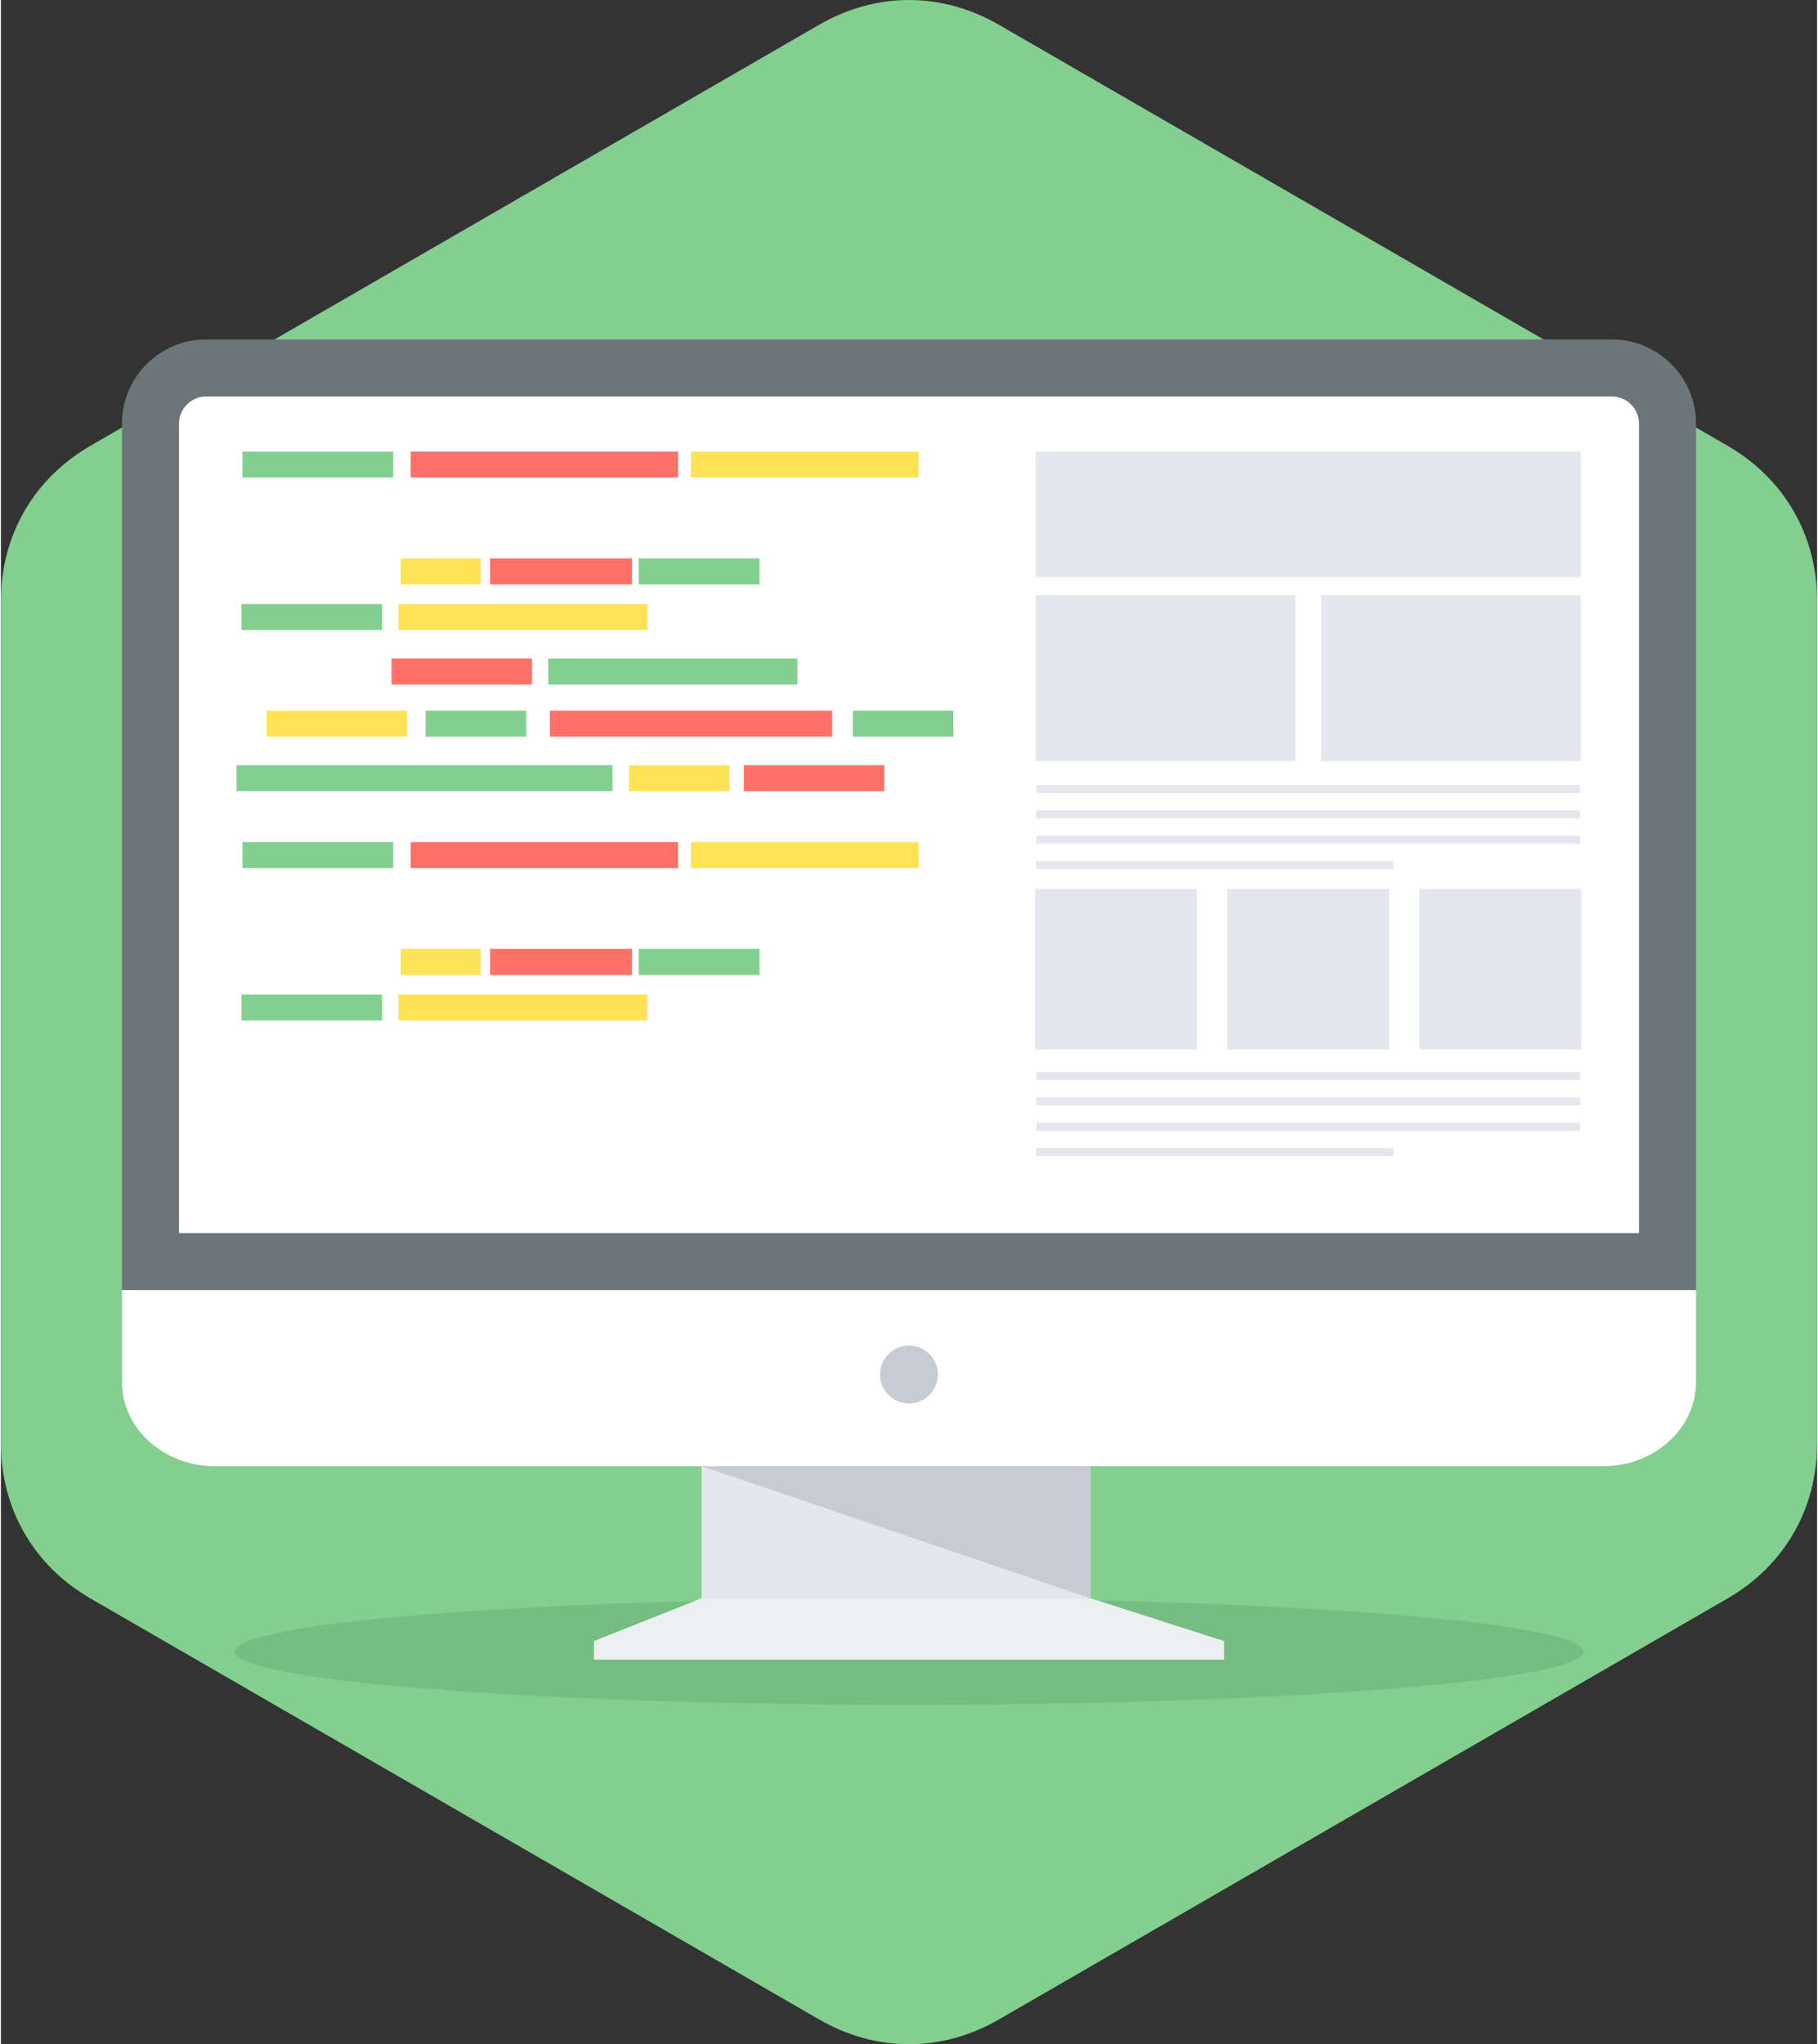 <svg xmlns="http://www.w3.org/2000/svg" width="194" height="218" fill-rule="evenodd" clip-rule="evenodd" image-rendering="optimizeQuality" shape-rendering="geometricPrecision" text-rendering="geometricPrecision" viewBox="0 0 66704 75030"><rect x="0" y="0" width="66704" height="75030" fill="#333333" stroke="none"/><path fill="#83cf8f" d="M36655 910l26748 15444c2100,1212 3302,3294 3302,5719l0 30885c0,2425 -1202,4507 -3302,5719l-26748 15444c-2100,1213 -4504,1213 -6605,0l-26748 -15444c-2100,-1212 -3302,-3294 -3302,-5719l0 -30885c0,-2425 1202,-4507 3302,-5719l26748 -15444c2100,-1213 4504,-1213 6605,0z"/><ellipse cx="33352" cy="60619" fill="#75bd80" rx="24769" ry="1953"/><path fill="#6c7678" d="M7531 12459l51642 0c1697,0 3084,1388 3084,3084l0 31812 -57810 0 0 -31812c0,-1697 1387,-3084 3084,-3084z"/><path fill="#fff" d="M6542 45260l53621 0 0-29717c0-541-450-990-990-990l-51641 0c-540 0-990 450-990 990l0 29717zM62257 47355l0 3374c0 1697-1530 3085-3401 3085l-51009 0c-1870 0-3400-1388-3400-3085l0-3374 57810 0z"/><circle cx="33352" cy="50449" r="1062" fill="#c6cbd6"/><polygon fill="#e4e7ed" points="40020 58666 44924 60238 21780 60238 25737 58666 25737 53814 40020 53814"/><polygon fill="#ecf0f1" points="25737 58666 40020 58666 44924 60238 44924 60915 33352 60915 21780 60915 21780 60238"/><polygon fill="#c6cbd6" points="25737 53814 40020 53814 40020 58666"/><rect width="5536" height="954" x="8872" y="16574" fill="#83cf8f"/><rect width="9821" height="954" x="15049" y="16574" fill="#ff7069"/><rect width="8361" height="954" x="25342" y="16574" fill="#ffe356"/><rect width="2937" height="954" x="14688" y="20495" fill="#ffe356"/><rect width="5210" height="954" x="17965" y="20495" fill="#ff7069"/><rect width="4435" height="954" x="23426" y="20495" fill="#83cf8f"/><rect width="5160" height="954" x="8838" y="22171" fill="#83cf8f"/><rect width="9152" height="954" x="14594" y="22171" fill="#ffe356"/><rect width="5160" height="954" x="14346" y="24172" fill="#ff7069"/><rect width="9152" height="954" x="20102" y="24172" fill="#83cf8f"/><rect width="5160" height="954" x="9757" y="26085" fill="#ffe356"/><rect width="3693" height="954" x="15600" y="26085" fill="#83cf8f"/><rect width="10370" height="954" x="20162" y="26085" fill="#ff7069"/><rect width="3693" height="954" x="31290" y="26085" fill="#83cf8f"/><rect width="13809" height="954" x="8655" y="28086" fill="#83cf8f"/><rect width="3693" height="954" x="23066" y="28086" fill="#ffe356"/><rect width="5160" height="954" x="27284" y="28086" fill="#ff7069"/><rect width="381" height="1144" x="14922" y="18420" fill="#fff"/><rect width="381" height="1144" x="24817" y="22171" fill="#fff"/><rect width="5536" height="954" x="8872" y="30908" fill="#83cf8f"/><rect width="9821" height="954" x="15049" y="30908" fill="#ff7069"/><rect width="8361" height="954" x="25342" y="30908" fill="#ffe356"/><rect width="2937" height="954" x="14688" y="34829" fill="#ffe356"/><rect width="5210" height="954" x="17965" y="34829" fill="#ff7069"/><rect width="4435" height="954" x="23426" y="34829" fill="#83cf8f"/><rect width="5160" height="954" x="8838" y="36504" fill="#83cf8f"/><rect width="9152" height="954" x="14594" y="36504" fill="#ffe356"/><rect width="381" height="1144" x="14922" y="32753" fill="#fff"/><rect width="381" height="1144" x="24817" y="36504" fill="#fff"/><rect width="20023" height="4617" x="38002" y="16574" fill="#e4e7ed"/><polygon fill="#e4e7ed" points="38002 21845 47538 21845 47538 27940 38002 27940"/><polygon fill="#e4e7ed" points="48489 21845 58025 21845 58025 27940 48489 27940"/><path fill="#e4e7ed" d="M38030 28814l19969 0 0 295-19969 0 0-295zm0 2790l13117 0 0 295-13117 0 0-295zm0-930l19969 0 0 295-19969 0 0-295zm0-930l19969 0 0 295-19969 0 0-295zM37979 32624l5951 0 0 5900-5951 0 0-5900zm14120 0l5951 0 0 5900-5951 0 0-5900zm-7060 0l5951 0 0 5900-5951 0 0-5900zM38030 39346l19969 0 0 295-19969 0 0-295zm0 2790l13117 0 0 295-13117 0 0-295zm0-930l19969 0 0 295-19969 0 0-295zm0-930l19969 0 0 295-19969 0 0-295z"/></svg>